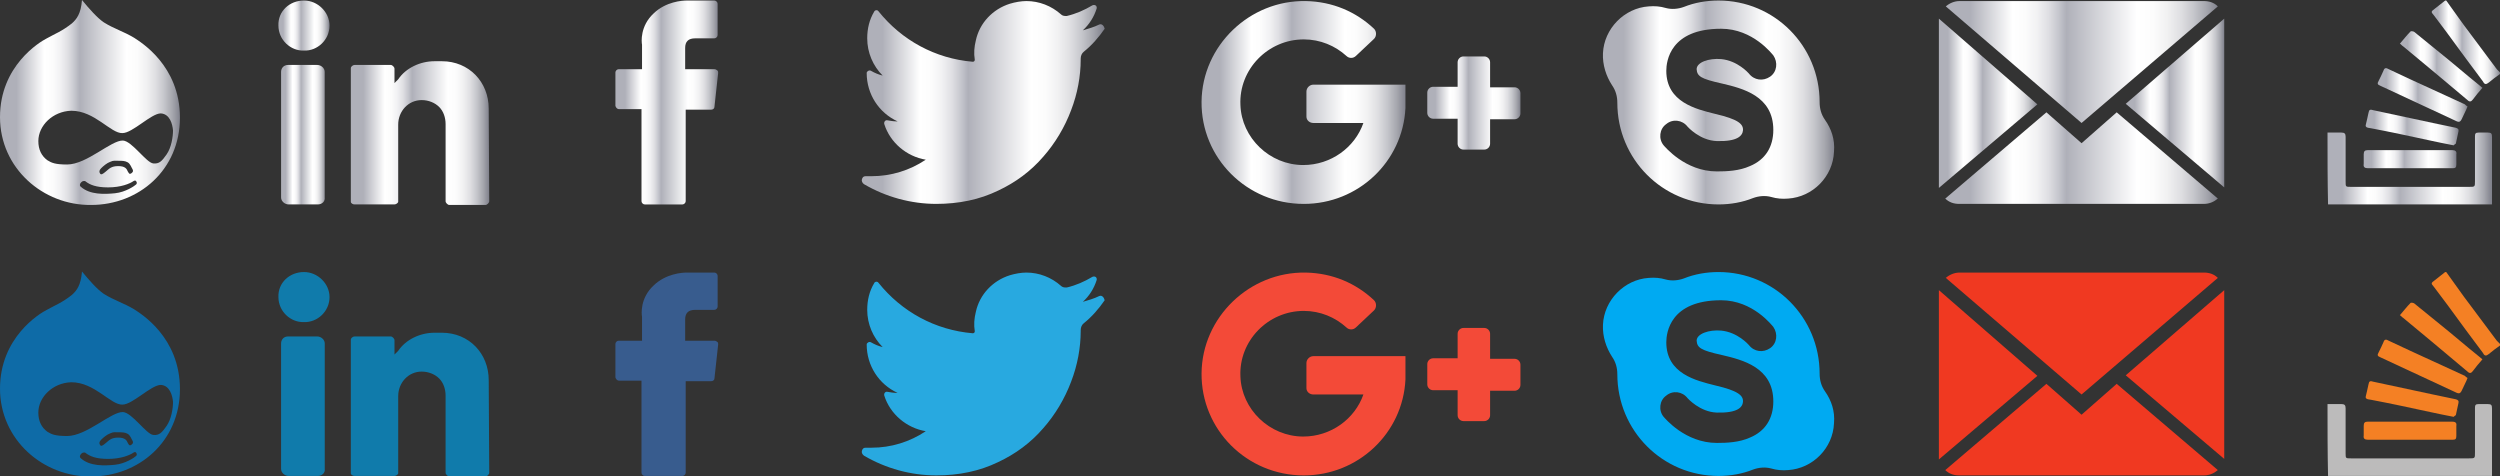 <?xml version="1.0" encoding="utf-8"?>
<!-- Generator: Adobe Illustrator 19.2.1, SVG Export Plug-In . SVG Version: 6.00 Build 0)  -->
<svg version="1.1" id="Layer_1" xmlns="http://www.w3.org/2000/svg" xmlns:xlink="http://www.w3.org/1999/xlink" x="0px" y="0px"
	 viewBox="0 0 469.6 89.5" style="enable-background:new 0 0 469.6 89.5;" xml:space="preserve">
<rect x="0" y="0" width="469.6" height="89.5" fill="#333333" stroke="none"/>
<style type="text/css">
	.st0{fill:#0E6BA7;}
	.st1{fill:url(#SVGID_1_);}
	.st2{fill:none;}
	.st3{fill:url(#SVGID_2_);}
	.st4{fill:url(#SVGID_3_);}
	.st5{fill:url(#SVGID_4_);}
	.st6{fill:url(#SVGID_5_);}
	.st7{fill:url(#SVGID_6_);}
	.st8{fill:url(#SVGID_7_);}
	.st9{fill:url(#SVGID_8_);}
	.st10{fill:url(#SVGID_9_);}
	.st11{fill:url(#SVGID_10_);}
	.st12{fill:url(#SVGID_11_);}
	.st13{fill:url(#SVGID_12_);}
	.st14{fill:url(#SVGID_13_);}
	.st15{fill:url(#SVGID_14_);}
	.st16{fill:url(#SVGID_15_);}
	.st17{fill:url(#SVGID_16_);}
	.st18{fill:url(#SVGID_17_);}
	.st19{fill:url(#SVGID_18_);}
	.st20{fill:url(#SVGID_19_);}
	.st21{fill:#28A9E0;}
	.st22{clip-path:url(#SVGID_21_);fill:#00AAF2;}
	.st23{fill:#F03921;}
	.st24{fill:#107BAB;}
	.st25{clip-path:url(#SVGID_23_);fill:#F34A38;}
	.st26{fill:#F34A38;}
	.st27{fill:#385C8E;}
	.st28{fill:#BCBBBB;}
	.st29{fill:#F48024;}
</style>
<g>
	<g>
		<g>
			<path class="st0" d="M25.2,58.1c-2-1.2-3.8-1.7-5.7-2.9c-1.2-0.8-2.8-2.6-4.1-4.2c-0.2,2.6-1,3.6-1.9,4.4
				c-1.9,1.5-3.1,1.9-4.7,2.8C7.4,58.9,0,63.4,0,73c0,9.6,8.1,16.6,17.1,16.5c9,0,16.7-6.6,16.7-16.4C33.8,63.3,26.4,58.9,25.2,58.1
				L25.2,58.1z M25.5,85.7c-0.2,0.2-1.9,1.4-3.9,1.6c-2,0.2-4.7,0.3-6.4-1.2c-0.3-0.2-0.2-0.6,0-0.8c0.2-0.2,0.3-0.3,0.6-0.3
				c0.2,0,0.2,0,0.3,0.1c0.8,0.6,1.9,1.1,4.2,1.1c2.4,0,4.1-0.7,4.8-1.2c0.3-0.2,0.5,0,0.5,0.1C25.7,85.2,25.8,85.5,25.5,85.7
				L25.5,85.7z M19,82.6c0.4-0.4,1.1-1,1.7-1.2c0.6-0.3,1-0.2,1.6-0.2c0.6,0,1.2,0,1.7,0.3c0.5,0.3,0.7,1,0.9,1.3
				c0.2,0.4,0,0.6-0.3,0.8c-0.3,0.1-0.3,0.1-0.6-0.4c-0.2-0.5-0.5-1-1.8-1c-1.3,0-1.7,0.5-2.3,1c-0.6,0.5-0.9,0.7-1.1,0.4
				C18.6,83.3,18.6,83,19,82.6L19,82.6z M32.5,75.5c0,1.2-0.3,3.2-1.2,4.5c-0.9,1.3-1.4,1.8-2.5,1.7c-1.3-0.1-4-4.2-5.7-4.3
				c-2.2-0.1-6.8,4.5-10.5,4.5c-2.2,0-2.9-0.3-3.7-0.8c-1.1-0.8-1.7-2-1.7-3.6c0-2.9,2.7-5.6,6.2-5.7c4.4,0,7.4,4.3,9.6,4.2
				c1.9,0,5.4-3.7,7.2-3.7C31.9,72.4,32.4,74.3,32.5,75.5L32.5,75.5z M32.5,75.5"/>
		</g>
	</g>
</g>
<linearGradient id="SVGID_1_" gradientUnits="userSpaceOnUse" x1="161.571" y1="19.18" x2="207.246" y2="19.18">
	<stop  offset="9.128630e-002" style="stop-color:#AFB0B9"/>
	<stop  offset="0.246" style="stop-color:#FFFFFF"/>
	<stop  offset="0.294" style="stop-color:#FCFCFC"/>
	<stop  offset="0.337" style="stop-color:#F1F1F3"/>
	<stop  offset="0.378" style="stop-color:#DFDFE3"/>
	<stop  offset="0.416" style="stop-color:#C5C6CD"/>
	<stop  offset="0.444" style="stop-color:#AFB0B9"/>
	<stop  offset="0.703" style="stop-color:#FFFFFF"/>
	<stop  offset="0.762" style="stop-color:#FCFCFC"/>
	<stop  offset="0.814" style="stop-color:#F1F1F2"/>
	<stop  offset="0.864" style="stop-color:#DFDFE2"/>
	<stop  offset="0.912" style="stop-color:#C5C6CB"/>
	<stop  offset="0.959" style="stop-color:#A5A6AD"/>
	<stop  offset="1" style="stop-color:#81828D"/>
</linearGradient>
<path class="st1" d="M206.5,4.6c-1,0.5-2.1,0.8-3.1,1.1c1.2-1.1,2.1-2.5,2.6-4.1c0.1-0.5-0.3-0.8-0.8-0.6c-1.5,0.9-3.1,1.6-4.8,2
	c-0.1,0-0.2,0-0.3,0c-0.3,0-0.6-0.1-0.8-0.3c-1.8-1.6-4.1-2.5-6.5-2.5c-1,0-2.1,0.2-3.1,0.5c-3.2,1-5.7,3.6-6.4,6.9
	c-0.3,1.2-0.4,2.4-0.2,3.6c0,0.1,0,0.2-0.1,0.3c-0.1,0.1-0.2,0.1-0.3,0.1c0,0,0,0,0,0c-7-0.6-13.3-4-17.7-9.5
	c-0.2-0.3-0.7-0.2-0.8,0.1c-0.9,1.5-1.3,3.2-1.3,5c0,2.7,1.1,5.2,2.9,7c-0.8-0.2-1.5-0.5-2.2-0.9c-0.3-0.2-0.8,0.1-0.8,0.4
	c0,4,2.3,7.5,5.8,9.1c-0.1,0-0.1,0-0.2,0c-0.6,0-1.1-0.1-1.7-0.2c-0.4-0.1-0.7,0.3-0.6,0.7c1.1,3.5,4.2,6.1,7.8,6.7
	c-3,2-6.5,3.1-10.2,3.1l-1.1,0c-0.4,0-0.6,0.2-0.7,0.6c-0.1,0.3,0.1,0.7,0.4,0.9c4.1,2.4,8.8,3.7,13.6,3.7c4.2,0,8.1-0.8,11.6-2.5
	c3.2-1.5,6.1-3.6,8.5-6.4c2.2-2.5,4-5.5,5.2-8.7c1.2-3.1,1.8-6.4,1.8-9.5V11c0-0.5,0.2-1,0.6-1.3c1.5-1.2,2.8-2.7,3.9-4.3
	C207.4,4.9,207,4.4,206.5,4.6L206.5,4.6z M206.5,4.6"/>
<rect x="161.6" y="0.2" class="st2" width="45.8" height="38.1"/>
<linearGradient id="SVGID_2_" gradientUnits="userSpaceOnUse" x1="301.033" y1="19.174" x2="344.602" y2="19.174">
	<stop  offset="9.128630e-002" style="stop-color:#AFB0B9"/>
	<stop  offset="0.246" style="stop-color:#FFFFFF"/>
	<stop  offset="0.294" style="stop-color:#FCFCFC"/>
	<stop  offset="0.337" style="stop-color:#F1F1F3"/>
	<stop  offset="0.378" style="stop-color:#DFDFE3"/>
	<stop  offset="0.416" style="stop-color:#C5C6CD"/>
	<stop  offset="0.444" style="stop-color:#AFB0B9"/>
	<stop  offset="0.703" style="stop-color:#FFFFFF"/>
	<stop  offset="0.762" style="stop-color:#FCFCFC"/>
	<stop  offset="0.814" style="stop-color:#F1F1F2"/>
	<stop  offset="0.864" style="stop-color:#DFDFE2"/>
	<stop  offset="0.912" style="stop-color:#C5C6CB"/>
	<stop  offset="0.959" style="stop-color:#A5A6AD"/>
	<stop  offset="1" style="stop-color:#81828D"/>
</linearGradient>
<path class="st3" d="M342.8,22.5c-0.7-1-1-2.1-1-3.3c0,0,0,0,0,0c0-10.6-8.5-19.1-19-19.1c-2.3,0-4.5,0.4-6.5,1.2
	c-1.1,0.4-2.3,0.5-3.4,0.2c-1-0.3-2.1-0.4-3.2-0.3c-4.6,0.3-8.4,4.2-8.6,8.8c-0.1,2.2,0.6,4.3,1.7,6c0.7,1,1,2.1,1,3.3v0
	c0,10.6,8.5,19.1,19,19.1c2.3,0,4.5-0.4,6.5-1.2c1.1-0.4,2.3-0.5,3.4-0.2c1,0.3,2.1,0.4,3.2,0.3c4.6-0.3,8.4-4.1,8.6-8.8
	C344.7,26.2,344,24.2,342.8,22.5L342.8,22.5z M323.5,15.7c3.8,0.9,9.6,2.3,9.6,8.7c0,3.2-1.5,5.6-4.4,6.8c-2,0.9-4.3,1-6.2,1
	c-6,0-9.8-4.7-10-4.9c-1-1.2-0.8-3.1,0.5-4c1.2-1,3-0.8,4,0.5c0,0,2.3,2.6,5.5,2.7c3.9,0.1,4.8-1,4.9-2c0.1-1.2-0.9-2.1-5.2-3.1
	c-3.6-0.9-9.2-2.2-9.2-8.1c0-1.8,0.7-7.9,10.3-7.9c6,0,9.6,4.8,9.8,5c0.9,1.3,0.7,3.1-0.6,4c-1.3,0.9-3,0.7-4-0.6
	c-0.1-0.1-2.1-2.4-5.2-2.7c-2.3-0.2-4.6,0.6-4.6,1.9C318.8,14.3,319.4,14.8,323.5,15.7L323.5,15.7z M323.5,15.7"/>
<g>
	<linearGradient id="SVGID_3_" gradientUnits="userSpaceOnUse" x1="365.425" y1="29.751" x2="416.599" y2="29.751">
		<stop  offset="9.128630e-002" style="stop-color:#AFB0B9"/>
		<stop  offset="0.246" style="stop-color:#FFFFFF"/>
		<stop  offset="0.294" style="stop-color:#FCFCFC"/>
		<stop  offset="0.337" style="stop-color:#F1F1F3"/>
		<stop  offset="0.378" style="stop-color:#DFDFE3"/>
		<stop  offset="0.416" style="stop-color:#C5C6CD"/>
		<stop  offset="0.444" style="stop-color:#AFB0B9"/>
		<stop  offset="0.703" style="stop-color:#FFFFFF"/>
		<stop  offset="0.762" style="stop-color:#FCFCFC"/>
		<stop  offset="0.814" style="stop-color:#F1F1F2"/>
		<stop  offset="0.864" style="stop-color:#DFDFE2"/>
		<stop  offset="0.912" style="stop-color:#C5C6CB"/>
		<stop  offset="0.959" style="stop-color:#A5A6AD"/>
		<stop  offset="1" style="stop-color:#81828D"/>
	</linearGradient>
	<path class="st4" d="M391,26.9l-6.6-5.8l-19,16.2c0.7,0.7,1.6,1,2.6,1H414c1,0,1.9-0.4,2.6-1l-19-16.2L391,26.9z M391,26.9"/>
	<linearGradient id="SVGID_4_" gradientUnits="userSpaceOnUse" x1="365.425" y1="11.595" x2="416.599" y2="11.595">
		<stop  offset="9.128630e-002" style="stop-color:#AFB0B9"/>
		<stop  offset="0.246" style="stop-color:#FFFFFF"/>
		<stop  offset="0.294" style="stop-color:#FCFCFC"/>
		<stop  offset="0.337" style="stop-color:#F1F1F3"/>
		<stop  offset="0.378" style="stop-color:#DFDFE3"/>
		<stop  offset="0.416" style="stop-color:#C5C6CD"/>
		<stop  offset="0.444" style="stop-color:#AFB0B9"/>
		<stop  offset="0.703" style="stop-color:#FFFFFF"/>
		<stop  offset="0.762" style="stop-color:#FCFCFC"/>
		<stop  offset="0.814" style="stop-color:#F1F1F2"/>
		<stop  offset="0.864" style="stop-color:#DFDFE2"/>
		<stop  offset="0.912" style="stop-color:#C5C6CB"/>
		<stop  offset="0.959" style="stop-color:#A5A6AD"/>
		<stop  offset="1" style="stop-color:#81828D"/>
	</linearGradient>
	<path class="st5" d="M416.6,1.2c-0.7-0.7-1.6-1-2.6-1h-45.9c-1,0-1.9,0.4-2.6,1L391,23.1L416.6,1.2z M416.6,1.2"/>
	<linearGradient id="SVGID_5_" gradientUnits="userSpaceOnUse" x1="364.209" y1="19.373" x2="382.719" y2="19.373">
		<stop  offset="9.128630e-002" style="stop-color:#AFB0B9"/>
		<stop  offset="0.246" style="stop-color:#FFFFFF"/>
		<stop  offset="0.294" style="stop-color:#FCFCFC"/>
		<stop  offset="0.337" style="stop-color:#F1F1F3"/>
		<stop  offset="0.378" style="stop-color:#DFDFE3"/>
		<stop  offset="0.416" style="stop-color:#C5C6CD"/>
		<stop  offset="0.444" style="stop-color:#AFB0B9"/>
		<stop  offset="0.703" style="stop-color:#FFFFFF"/>
		<stop  offset="0.762" style="stop-color:#FCFCFC"/>
		<stop  offset="0.814" style="stop-color:#F1F1F2"/>
		<stop  offset="0.864" style="stop-color:#DFDFE2"/>
		<stop  offset="0.912" style="stop-color:#C5C6CB"/>
		<stop  offset="0.959" style="stop-color:#A5A6AD"/>
		<stop  offset="1" style="stop-color:#81828D"/>
	</linearGradient>
	<path class="st6" d="M364.2,3.5v31.8l18.5-15.7L364.2,3.5z M364.2,3.5"/>
	<linearGradient id="SVGID_6_" gradientUnits="userSpaceOnUse" x1="399.305" y1="19.364" x2="417.815" y2="19.364">
		<stop  offset="9.128630e-002" style="stop-color:#AFB0B9"/>
		<stop  offset="0.246" style="stop-color:#FFFFFF"/>
		<stop  offset="0.294" style="stop-color:#FCFCFC"/>
		<stop  offset="0.337" style="stop-color:#F1F1F3"/>
		<stop  offset="0.378" style="stop-color:#DFDFE3"/>
		<stop  offset="0.416" style="stop-color:#C5C6CD"/>
		<stop  offset="0.444" style="stop-color:#AFB0B9"/>
		<stop  offset="0.703" style="stop-color:#FFFFFF"/>
		<stop  offset="0.762" style="stop-color:#FCFCFC"/>
		<stop  offset="0.814" style="stop-color:#F1F1F2"/>
		<stop  offset="0.864" style="stop-color:#DFDFE2"/>
		<stop  offset="0.912" style="stop-color:#C5C6CB"/>
		<stop  offset="0.959" style="stop-color:#A5A6AD"/>
		<stop  offset="1" style="stop-color:#81828D"/>
	</linearGradient>
	<path class="st7" d="M399.3,19.5l18.5,15.7V3.5L399.3,19.5z M399.3,19.5"/>
</g>
<g>
	<g>
		<linearGradient id="SVGID_7_" gradientUnits="userSpaceOnUse" x1="0" y1="19.251" x2="33.798" y2="19.251">
			<stop  offset="9.128630e-002" style="stop-color:#AFB0B9"/>
			<stop  offset="0.246" style="stop-color:#FFFFFF"/>
			<stop  offset="0.294" style="stop-color:#FCFCFC"/>
			<stop  offset="0.337" style="stop-color:#F1F1F3"/>
			<stop  offset="0.378" style="stop-color:#DFDFE3"/>
			<stop  offset="0.416" style="stop-color:#C5C6CD"/>
			<stop  offset="0.444" style="stop-color:#AFB0B9"/>
			<stop  offset="0.703" style="stop-color:#FFFFFF"/>
			<stop  offset="0.762" style="stop-color:#FCFCFC"/>
			<stop  offset="0.814" style="stop-color:#F1F1F2"/>
			<stop  offset="0.864" style="stop-color:#DFDFE2"/>
			<stop  offset="0.912" style="stop-color:#C5C6CB"/>
			<stop  offset="0.959" style="stop-color:#A5A6AD"/>
			<stop  offset="1" style="stop-color:#81828D"/>
		</linearGradient>
		<path class="st8" d="M25.2,7.1c-2-1.2-3.8-1.7-5.7-2.9c-1.2-0.8-2.8-2.6-4.1-4.2c-0.2,2.6-1,3.6-1.9,4.4c-1.9,1.5-3.1,1.9-4.7,2.8
			C7.4,7.9,0,12.4,0,22c0,9.6,8.1,16.6,17.1,16.5c9,0,16.7-6.6,16.7-16.4C33.8,12.3,26.4,7.9,25.2,7.1L25.2,7.1z M25.5,34.7
			c-0.2,0.2-1.9,1.4-3.9,1.6c-2,0.2-4.7,0.3-6.4-1.2c-0.3-0.2-0.2-0.6,0-0.8c0.2-0.2,0.3-0.3,0.6-0.3c0.2,0,0.2,0,0.3,0.1
			c0.8,0.6,1.9,1.1,4.2,1.1c2.4,0,4.1-0.7,4.8-1.2c0.3-0.2,0.5,0,0.5,0.1C25.7,34.2,25.8,34.5,25.5,34.7L25.5,34.7z M19,31.6
			c0.4-0.4,1.1-1,1.7-1.2c0.6-0.3,1-0.2,1.6-0.2c0.6,0,1.2,0,1.7,0.3c0.5,0.3,0.7,1,0.9,1.3c0.2,0.4,0,0.6-0.3,0.8
			c-0.3,0.1-0.3,0.1-0.6-0.4c-0.2-0.5-0.5-1-1.8-1c-1.3,0-1.7,0.5-2.3,1c-0.6,0.5-0.9,0.7-1.1,0.4C18.6,32.3,18.6,32,19,31.6
			L19,31.6z M32.5,24.5c0,1.2-0.3,3.2-1.2,4.5c-0.9,1.3-1.4,1.8-2.5,1.7c-1.3-0.1-4-4.2-5.7-4.3c-2.2-0.1-6.8,4.5-10.5,4.5
			c-2.2,0-2.9-0.3-3.7-0.8c-1.1-0.8-1.7-2-1.7-3.6c0-2.9,2.7-5.6,6.2-5.7c4.4,0,7.4,4.3,9.6,4.2c1.9,0,5.4-3.7,7.2-3.7
			C31.9,21.4,32.4,23.3,32.5,24.5L32.5,24.5z M32.5,24.5"/>
	</g>
</g>
<g transform="translate(0 -1)">
	<linearGradient id="SVGID_8_" gradientUnits="userSpaceOnUse" x1="52.316" y1="5.773" x2="61.861" y2="5.773">
		<stop  offset="9.128630e-002" style="stop-color:#AFB0B9"/>
		<stop  offset="0.246" style="stop-color:#FFFFFF"/>
		<stop  offset="0.294" style="stop-color:#FCFCFC"/>
		<stop  offset="0.337" style="stop-color:#F1F1F3"/>
		<stop  offset="0.378" style="stop-color:#DFDFE3"/>
		<stop  offset="0.416" style="stop-color:#C5C6CD"/>
		<stop  offset="0.444" style="stop-color:#AFB0B9"/>
		<stop  offset="0.703" style="stop-color:#FFFFFF"/>
		<stop  offset="0.762" style="stop-color:#FCFCFC"/>
		<stop  offset="0.814" style="stop-color:#F1F1F2"/>
		<stop  offset="0.864" style="stop-color:#DFDFE2"/>
		<stop  offset="0.912" style="stop-color:#C5C6CB"/>
		<stop  offset="0.959" style="stop-color:#A5A6AD"/>
		<stop  offset="1" style="stop-color:#81828D"/>
	</linearGradient>
	<path class="st9" d="M57.1,1.1c2.6,0,4.8,2.2,4.8,4.7c0,2.7-2.3,4.8-4.8,4.7c-2.5,0.1-4.8-2-4.8-4.7C52.2,3.1,54.4,1.1,57.1,1.1"/>
	<linearGradient id="SVGID_9_" gradientUnits="userSpaceOnUse" x1="52.931" y1="26.312" x2="61.111" y2="26.312">
		<stop  offset="9.128630e-002" style="stop-color:#AFB0B9"/>
		<stop  offset="0.246" style="stop-color:#FFFFFF"/>
		<stop  offset="0.294" style="stop-color:#FCFCFC"/>
		<stop  offset="0.337" style="stop-color:#F1F1F3"/>
		<stop  offset="0.378" style="stop-color:#DFDFE3"/>
		<stop  offset="0.416" style="stop-color:#C5C6CD"/>
		<stop  offset="0.444" style="stop-color:#AFB0B9"/>
		<stop  offset="0.703" style="stop-color:#FFFFFF"/>
		<stop  offset="0.762" style="stop-color:#FCFCFC"/>
		<stop  offset="0.814" style="stop-color:#F1F1F2"/>
		<stop  offset="0.864" style="stop-color:#DFDFE2"/>
		<stop  offset="0.912" style="stop-color:#C5C6CB"/>
		<stop  offset="0.959" style="stop-color:#A5A6AD"/>
		<stop  offset="1" style="stop-color:#81828D"/>
	</linearGradient>
	<path class="st10" d="M59.7,39.4h-5.5c-0.7,0-1.4-0.6-1.4-1.3V14.5c0-0.7,0.5-1.3,1.3-1.3h5.5c0.7,0,1.4,0.6,1.4,1.3v23.6
		C61.1,38.8,60.5,39.4,59.7,39.4"/>
	<linearGradient id="SVGID_10_" gradientUnits="userSpaceOnUse" x1="65.882" y1="25.975" x2="91.853" y2="25.975">
		<stop  offset="9.128630e-002" style="stop-color:#AFB0B9"/>
		<stop  offset="0.246" style="stop-color:#FFFFFF"/>
		<stop  offset="0.294" style="stop-color:#FCFCFC"/>
		<stop  offset="0.337" style="stop-color:#F1F1F3"/>
		<stop  offset="0.378" style="stop-color:#DFDFE3"/>
		<stop  offset="0.416" style="stop-color:#C5C6CD"/>
		<stop  offset="0.444" style="stop-color:#AFB0B9"/>
		<stop  offset="0.703" style="stop-color:#FFFFFF"/>
		<stop  offset="0.762" style="stop-color:#FCFCFC"/>
		<stop  offset="0.814" style="stop-color:#F1F1F2"/>
		<stop  offset="0.864" style="stop-color:#DFDFE2"/>
		<stop  offset="0.912" style="stop-color:#C5C6CB"/>
		<stop  offset="0.959" style="stop-color:#A5A6AD"/>
		<stop  offset="1" style="stop-color:#81828D"/>
	</linearGradient>
	<path class="st11" d="M91.8,21.4c0-5-3.7-8.9-8.8-8.9h-1.4c-2.7,0-5.4,1.3-6.8,3.4c-0.5,0.5-0.7,0.7-0.7,0.7v-2.7
		c0-0.3-0.4-0.7-0.7-0.7h-6.8c-0.3,0-0.7,0.3-0.7,0.6v25.1c0,0.3,0.4,0.5,0.7,0.5h7.5c0.3,0,0.7-0.3,0.7-0.5V24.4
		c0-2.5,1.9-4.6,4.4-4.6c1.3,0,2.5,0.5,3.3,1.3c0.8,0.8,1.2,2,1.2,3.2v14.5c0,0.3,0.4,0.7,0.7,0.7h6.8c0.3,0,0.7-0.4,0.7-0.7
		L91.8,21.4L91.8,21.4z"/>
</g>
<linearGradient id="SVGID_11_" gradientUnits="userSpaceOnUse" x1="225.636" y1="19.205" x2="263.988" y2="19.205">
	<stop  offset="9.128630e-002" style="stop-color:#AFB0B9"/>
	<stop  offset="0.246" style="stop-color:#FFFFFF"/>
	<stop  offset="0.294" style="stop-color:#FCFCFC"/>
	<stop  offset="0.337" style="stop-color:#F1F1F3"/>
	<stop  offset="0.378" style="stop-color:#DFDFE3"/>
	<stop  offset="0.416" style="stop-color:#C5C6CD"/>
	<stop  offset="0.444" style="stop-color:#AFB0B9"/>
	<stop  offset="0.703" style="stop-color:#FFFFFF"/>
	<stop  offset="0.762" style="stop-color:#FCFCFC"/>
	<stop  offset="0.814" style="stop-color:#F1F1F2"/>
	<stop  offset="0.864" style="stop-color:#DFDFE2"/>
	<stop  offset="0.912" style="stop-color:#C5C6CB"/>
	<stop  offset="0.959" style="stop-color:#A5A6AD"/>
	<stop  offset="1" style="stop-color:#81828D"/>
</linearGradient>
<path class="st12" d="M246.7,23.1h9.4c-1.6,4.6-6.1,7.9-11.3,7.9c-6.3,0-11.6-5.1-11.8-11.3c-0.3-6.7,5.2-12.3,11.9-12.3
	c3.1,0,5.9,1.2,8,3.1c0.5,0.5,1.3,0.5,1.8,0l3.4-3.2c0.5-0.5,0.5-1.4,0-1.9c-3.4-3.2-7.8-5.1-12.8-5.2c-10.6-0.2-19.5,8.4-19.6,18.9
	c-0.1,10.6,8.5,19.2,19.2,19.2c10.2,0,18.6-7.9,19.1-18c0-0.1,0-4.4,0-4.4h-17.3c-0.7,0-1.3,0.6-1.3,1.3v4.7
	C245.4,22.6,246,23.1,246.7,23.1L246.7,23.1z M246.7,23.1"/>
<linearGradient id="SVGID_12_" gradientUnits="userSpaceOnUse" x1="268.005" y1="19.371" x2="285.587" y2="19.371">
	<stop  offset="9.128630e-002" style="stop-color:#AFB0B9"/>
	<stop  offset="0.246" style="stop-color:#FFFFFF"/>
	<stop  offset="0.294" style="stop-color:#FCFCFC"/>
	<stop  offset="0.337" style="stop-color:#F1F1F3"/>
	<stop  offset="0.378" style="stop-color:#DFDFE3"/>
	<stop  offset="0.416" style="stop-color:#C5C6CD"/>
	<stop  offset="0.444" style="stop-color:#AFB0B9"/>
	<stop  offset="0.703" style="stop-color:#FFFFFF"/>
	<stop  offset="0.762" style="stop-color:#FCFCFC"/>
	<stop  offset="0.814" style="stop-color:#F1F1F2"/>
	<stop  offset="0.864" style="stop-color:#DFDFE2"/>
	<stop  offset="0.912" style="stop-color:#C5C6CB"/>
	<stop  offset="0.959" style="stop-color:#A5A6AD"/>
	<stop  offset="1" style="stop-color:#81828D"/>
</linearGradient>
<path class="st13" d="M279.9,16.3v-4.6c0-0.6-0.5-1.1-1.1-1.1h-3.9c-0.6,0-1.1,0.5-1.1,1.1v4.6h-4.6c-0.6,0-1.1,0.5-1.1,1.1v3.8
	c0,0.6,0.5,1.1,1.1,1.1h4.6V27c0,0.6,0.5,1.1,1.1,1.1h3.9c0.6,0,1.1-0.5,1.1-1.1v-4.6h4.6c0.6,0,1.1-0.5,1.1-1.1v-3.8
	c0-0.6-0.5-1.1-1.1-1.1H279.9z M279.9,16.3"/>
<linearGradient id="SVGID_13_" gradientUnits="userSpaceOnUse" x1="115.653" y1="19.251" x2="134.887" y2="19.251">
	<stop  offset="9.128630e-002" style="stop-color:#AFB0B9"/>
	<stop  offset="0.246" style="stop-color:#FFFFFF"/>
	<stop  offset="0.294" style="stop-color:#FCFCFC"/>
	<stop  offset="0.337" style="stop-color:#F1F1F3"/>
	<stop  offset="0.378" style="stop-color:#DFDFE3"/>
	<stop  offset="0.416" style="stop-color:#C5C6CD"/>
	<stop  offset="0.444" style="stop-color:#AFB0B9"/>
	<stop  offset="0.703" style="stop-color:#FFFFFF"/>
	<stop  offset="0.762" style="stop-color:#FCFCFC"/>
	<stop  offset="0.814" style="stop-color:#F1F1F2"/>
	<stop  offset="0.864" style="stop-color:#DFDFE2"/>
	<stop  offset="0.912" style="stop-color:#C5C6CB"/>
	<stop  offset="0.959" style="stop-color:#A5A6AD"/>
	<stop  offset="1" style="stop-color:#81828D"/>
</linearGradient>
<path class="st14" d="M116.3,20.5h4.2v17.3c0,0.3,0.3,0.6,0.6,0.6h7.1c0.3,0,0.6-0.3,0.6-0.6V20.6h4.8c0.3,0,0.6-0.2,0.6-0.5
	l0.7-6.4c0-0.2,0-0.4-0.2-0.5c-0.1-0.1-0.3-0.2-0.5-0.2h-5.5V9c0-1.2,0.6-1.8,1.9-1.8c0.2,0,3.6,0,3.6,0c0.3,0,0.6-0.3,0.6-0.6V0.7
	c0-0.3-0.3-0.6-0.6-0.6h-5c0,0-0.1,0-0.2,0c-0.9,0-3.9,0.2-6.2,2.4c-2.6,2.4-2.3,5.4-2.2,5.9V13h-4.4c-0.3,0-0.6,0.3-0.6,0.6v6.3
	C115.7,20.2,115.9,20.5,116.3,20.5z"/>
<g>
	<linearGradient id="SVGID_14_" gradientUnits="userSpaceOnUse" x1="437.161" y1="31.652" x2="467.941" y2="31.652">
		<stop  offset="9.128630e-002" style="stop-color:#AFB0B9"/>
		<stop  offset="0.246" style="stop-color:#FFFFFF"/>
		<stop  offset="0.294" style="stop-color:#FCFCFC"/>
		<stop  offset="0.337" style="stop-color:#F1F1F3"/>
		<stop  offset="0.378" style="stop-color:#DFDFE3"/>
		<stop  offset="0.416" style="stop-color:#C5C6CD"/>
		<stop  offset="0.444" style="stop-color:#AFB0B9"/>
		<stop  offset="0.703" style="stop-color:#FFFFFF"/>
		<stop  offset="0.762" style="stop-color:#FCFCFC"/>
		<stop  offset="0.814" style="stop-color:#F1F1F2"/>
		<stop  offset="0.864" style="stop-color:#DFDFE2"/>
		<stop  offset="0.912" style="stop-color:#C5C6CB"/>
		<stop  offset="0.959" style="stop-color:#A5A6AD"/>
		<stop  offset="1" style="stop-color:#81828D"/>
	</linearGradient>
	<path class="st15" d="M437.2,24.9c0.9,0,1.7,0,2.6,0c0.6,0,0.8,0.2,0.8,0.8c0,2.8,0,5.6,0,8.4c0,1,0,1,1,1c7.4,0,14.8,0,22.2,0
		c1.1,0,1.1,0,1.1-1.1c0-2.8,0-5.6,0-8.4c0-0.5,0.1-0.7,0.7-0.7c0.6,0,1.2,0,1.7,0c0.7,0,0.8,0.2,0.8,0.9c0,3.9,0,7.9,0,11.8
		c0,0.3,0,0.6,0,0.8c-10.2,0-20.5,0-30.8,0C437.2,33.9,437.2,29.4,437.2,24.9z"/>
	<linearGradient id="SVGID_15_" gradientUnits="userSpaceOnUse" x1="456.751" y1="7.905" x2="469.604" y2="7.905">
		<stop  offset="9.128630e-002" style="stop-color:#AFB0B9"/>
		<stop  offset="0.246" style="stop-color:#FFFFFF"/>
		<stop  offset="0.294" style="stop-color:#FCFCFC"/>
		<stop  offset="0.337" style="stop-color:#F1F1F3"/>
		<stop  offset="0.378" style="stop-color:#DFDFE3"/>
		<stop  offset="0.416" style="stop-color:#C5C6CD"/>
		<stop  offset="0.444" style="stop-color:#AFB0B9"/>
		<stop  offset="0.703" style="stop-color:#FFFFFF"/>
		<stop  offset="0.762" style="stop-color:#FCFCFC"/>
		<stop  offset="0.814" style="stop-color:#F1F1F2"/>
		<stop  offset="0.864" style="stop-color:#DFDFE2"/>
		<stop  offset="0.912" style="stop-color:#C5C6CB"/>
		<stop  offset="0.959" style="stop-color:#A5A6AD"/>
		<stop  offset="1" style="stop-color:#81828D"/>
	</linearGradient>
	<path class="st16" d="M459.5,0.1c1.1,1.5,2.2,3.1,3.3,4.6c2.1,2.8,4.1,5.5,6.2,8.3c0.2,0.2,0.4,0.4,0.6,0.6c0,0.1,0,0.2,0,0.3
		c-0.7,0.5-1.4,1-2.1,1.6c-0.5,0.4-0.8,0.4-1.1-0.2c-2.2-2.9-4.3-5.8-6.5-8.8c-0.9-1.2-1.8-2.4-2.7-3.6c-0.6-0.7-0.6-0.7,0.2-1.3
		c0.6-0.5,1.3-1,1.9-1.5C459.3,0.1,459.4,0.1,459.5,0.1z"/>
	<linearGradient id="SVGID_16_" gradientUnits="userSpaceOnUse" x1="444.41" y1="23.894" x2="461.783" y2="23.894">
		<stop  offset="9.128630e-002" style="stop-color:#AFB0B9"/>
		<stop  offset="0.246" style="stop-color:#FFFFFF"/>
		<stop  offset="0.294" style="stop-color:#FCFCFC"/>
		<stop  offset="0.337" style="stop-color:#F1F1F3"/>
		<stop  offset="0.378" style="stop-color:#DFDFE3"/>
		<stop  offset="0.416" style="stop-color:#C5C6CD"/>
		<stop  offset="0.444" style="stop-color:#AFB0B9"/>
		<stop  offset="0.703" style="stop-color:#FFFFFF"/>
		<stop  offset="0.762" style="stop-color:#FCFCFC"/>
		<stop  offset="0.814" style="stop-color:#F1F1F2"/>
		<stop  offset="0.864" style="stop-color:#DFDFE2"/>
		<stop  offset="0.912" style="stop-color:#C5C6CB"/>
		<stop  offset="0.959" style="stop-color:#A5A6AD"/>
		<stop  offset="1" style="stop-color:#81828D"/>
	</linearGradient>
	<path class="st17" d="M460.9,27.3c-1.6-0.3-3-0.6-4.4-0.9c-3.7-0.8-7.4-1.6-11.1-2.3c-0.2,0-0.4-0.1-0.6-0.1
		c-0.4-0.1-0.5-0.3-0.4-0.6c0.2-0.7,0.3-1.4,0.5-2.2c0.1-0.6,0.3-0.7,0.9-0.5c3.7,0.8,7.5,1.6,11.2,2.4c1.4,0.3,2.8,0.6,4.3,0.9
		c0.4,0.1,0.6,0.3,0.5,0.7c-0.2,0.8-0.3,1.5-0.5,2.3C461.2,27,461,27.2,460.9,27.3z"/>
	<linearGradient id="SVGID_17_" gradientUnits="userSpaceOnUse" x1="450.864" y1="12.386" x2="466.296" y2="12.386">
		<stop  offset="9.128630e-002" style="stop-color:#AFB0B9"/>
		<stop  offset="0.246" style="stop-color:#FFFFFF"/>
		<stop  offset="0.294" style="stop-color:#FCFCFC"/>
		<stop  offset="0.337" style="stop-color:#F1F1F3"/>
		<stop  offset="0.378" style="stop-color:#DFDFE3"/>
		<stop  offset="0.416" style="stop-color:#C5C6CD"/>
		<stop  offset="0.444" style="stop-color:#AFB0B9"/>
		<stop  offset="0.703" style="stop-color:#FFFFFF"/>
		<stop  offset="0.762" style="stop-color:#FCFCFC"/>
		<stop  offset="0.814" style="stop-color:#F1F1F2"/>
		<stop  offset="0.864" style="stop-color:#DFDFE2"/>
		<stop  offset="0.912" style="stop-color:#C5C6CB"/>
		<stop  offset="0.959" style="stop-color:#A5A6AD"/>
		<stop  offset="1" style="stop-color:#81828D"/>
	</linearGradient>
	<path class="st18" d="M466.3,16.5c-0.7,0.8-1.3,1.5-1.8,2.2c-0.3,0.4-0.6,0.5-1,0.1c-2.3-1.9-4.5-3.8-6.8-5.7
		c-1.8-1.5-3.5-2.9-5.3-4.4c-0.2-0.1-0.3-0.3-0.6-0.5c0.7-0.8,1.3-1.6,2-2.3c0.1-0.1,0.6,0,0.7,0.1c1.6,1.3,3.2,2.6,4.8,3.9
		c2.5,2,4.9,4.1,7.4,6.1C465.9,16.2,466.1,16.3,466.3,16.5z"/>
	<linearGradient id="SVGID_18_" gradientUnits="userSpaceOnUse" x1="446.698" y1="17.846" x2="463.517" y2="17.846">
		<stop  offset="9.128630e-002" style="stop-color:#AFB0B9"/>
		<stop  offset="0.246" style="stop-color:#FFFFFF"/>
		<stop  offset="0.294" style="stop-color:#FCFCFC"/>
		<stop  offset="0.337" style="stop-color:#F1F1F3"/>
		<stop  offset="0.378" style="stop-color:#DFDFE3"/>
		<stop  offset="0.416" style="stop-color:#C5C6CD"/>
		<stop  offset="0.444" style="stop-color:#AFB0B9"/>
		<stop  offset="0.703" style="stop-color:#FFFFFF"/>
		<stop  offset="0.762" style="stop-color:#FCFCFC"/>
		<stop  offset="0.814" style="stop-color:#F1F1F2"/>
		<stop  offset="0.864" style="stop-color:#DFDFE2"/>
		<stop  offset="0.912" style="stop-color:#C5C6CB"/>
		<stop  offset="0.959" style="stop-color:#A5A6AD"/>
		<stop  offset="1" style="stop-color:#81828D"/>
	</linearGradient>
	<path class="st19" d="M463.5,20c-0.1,0.2-0.1,0.3-0.2,0.5c-0.3,0.6-0.6,1.3-0.9,1.9c-0.2,0.4-0.4,0.6-0.9,0.4
		c-4.8-2.2-9.6-4.5-14.4-6.7c-0.5-0.2-0.6-0.4-0.3-0.9c0.3-0.6,0.6-1.2,0.9-1.9c0.2-0.6,0.5-0.6,1-0.3c2.7,1.3,5.4,2.5,8.2,3.8
		c2,0.9,4.1,1.9,6.1,2.8C463.1,19.7,463.3,19.9,463.5,20z"/>
	<linearGradient id="SVGID_19_" gradientUnits="userSpaceOnUse" x1="443.909" y1="29.918" x2="461.283" y2="29.918">
		<stop  offset="9.128630e-002" style="stop-color:#AFB0B9"/>
		<stop  offset="0.246" style="stop-color:#FFFFFF"/>
		<stop  offset="0.294" style="stop-color:#FCFCFC"/>
		<stop  offset="0.337" style="stop-color:#F1F1F3"/>
		<stop  offset="0.378" style="stop-color:#DFDFE3"/>
		<stop  offset="0.416" style="stop-color:#C5C6CD"/>
		<stop  offset="0.444" style="stop-color:#AFB0B9"/>
		<stop  offset="0.703" style="stop-color:#FFFFFF"/>
		<stop  offset="0.762" style="stop-color:#FCFCFC"/>
		<stop  offset="0.814" style="stop-color:#F1F1F2"/>
		<stop  offset="0.864" style="stop-color:#DFDFE2"/>
		<stop  offset="0.912" style="stop-color:#C5C6CB"/>
		<stop  offset="0.959" style="stop-color:#A5A6AD"/>
		<stop  offset="1" style="stop-color:#81828D"/>
	</linearGradient>
	<path class="st20" d="M452.6,31.6c-2.6,0-5.2,0-7.8,0c-0.6,0-0.9-0.2-0.8-0.8c0-0.6,0-1.2,0-1.8c0-0.6,0.2-0.8,0.8-0.8
		c2.8,0,5.6,0,8.5,0c2.4,0,4.9,0,7.3,0c0.6,0,0.9,0.2,0.8,0.8c0,0.6,0,1.2,0,1.9c0,0.6-0.2,0.7-0.7,0.7
		C457.9,31.6,455.2,31.6,452.6,31.6z"/>
</g>
<path class="st21" d="M206.5,55.6c-1,0.5-2.1,0.8-3.1,1.1c1.2-1.1,2.1-2.5,2.6-4.1c0.1-0.5-0.3-0.8-0.8-0.6c-1.5,0.9-3.1,1.6-4.8,2
	c-0.1,0-0.2,0-0.3,0c-0.3,0-0.6-0.1-0.8-0.3c-1.8-1.6-4.1-2.5-6.5-2.5c-1,0-2.1,0.2-3.1,0.5c-3.2,1-5.7,3.6-6.4,6.9
	c-0.3,1.2-0.4,2.4-0.2,3.6c0,0.1,0,0.2-0.1,0.3c-0.1,0.1-0.2,0.1-0.3,0.1c0,0,0,0,0,0c-7-0.6-13.3-4-17.7-9.5
	c-0.2-0.3-0.7-0.2-0.8,0.1c-0.9,1.5-1.3,3.2-1.3,5c0,2.7,1.1,5.2,2.9,7c-0.8-0.2-1.5-0.5-2.2-0.9c-0.3-0.2-0.8,0.1-0.8,0.4
	c0,4,2.3,7.5,5.8,9.1c-0.1,0-0.1,0-0.2,0c-0.6,0-1.1-0.1-1.7-0.2c-0.4-0.1-0.7,0.3-0.6,0.7c1.1,3.5,4.2,6.1,7.8,6.7
	c-3,2-6.5,3.1-10.2,3.1l-1.1,0c-0.4,0-0.6,0.2-0.7,0.6c-0.1,0.3,0.1,0.7,0.4,0.9c4.1,2.4,8.8,3.7,13.6,3.7c4.2,0,8.1-0.8,11.6-2.5
	c3.2-1.5,6.1-3.6,8.5-6.4c2.2-2.5,4-5.5,5.2-8.7c1.2-3.1,1.8-6.4,1.8-9.5V62c0-0.5,0.2-1,0.6-1.3c1.5-1.2,2.8-2.7,3.9-4.3
	C207.4,55.9,207,55.4,206.5,55.6L206.5,55.6z M206.5,55.6"/>
<rect x="161.6" y="51.2" class="st2" width="45.8" height="38.1"/>
<g>
	<g>
		<defs>
			<rect id="SVGID_20_" x="301" y="51.1" width="43.6" height="38.4"/>
		</defs>
		<clipPath id="SVGID_21_">
			<use xlink:href="#SVGID_20_"  style="overflow:visible;"/>
		</clipPath>
		<path class="st22" d="M342.8,73.5c-0.7-1-1-2.1-1-3.3c0,0,0,0,0,0c0-10.6-8.5-19.1-19-19.1c-2.3,0-4.5,0.4-6.5,1.2
			c-1.1,0.4-2.3,0.5-3.4,0.2c-1-0.3-2.1-0.4-3.2-0.3c-4.6,0.3-8.4,4.2-8.6,8.8c-0.1,2.2,0.6,4.3,1.7,6c0.7,1,1,2.1,1,3.3v0
			c0,10.6,8.5,19.1,19,19.1c2.3,0,4.5-0.4,6.5-1.2c1.1-0.4,2.3-0.5,3.4-0.2c1,0.3,2.1,0.4,3.2,0.3c4.6-0.3,8.4-4.1,8.6-8.8
			C344.7,77.2,344,75.2,342.8,73.5L342.8,73.5z M323.5,66.7c3.8,0.9,9.6,2.3,9.6,8.7c0,3.2-1.5,5.6-4.4,6.8c-2,0.9-4.3,1-6.2,1
			c-6,0-9.8-4.7-10-4.9c-1-1.2-0.8-3.1,0.5-4c1.2-1,3-0.8,4,0.5c0,0,2.3,2.6,5.5,2.7c3.9,0.1,4.8-1,4.9-2c0.1-1.2-0.9-2.1-5.2-3.1
			c-3.6-0.9-9.2-2.2-9.2-8.1c0-1.8,0.7-7.9,10.3-7.9c6,0,9.6,4.8,9.8,5c0.9,1.3,0.7,3.1-0.6,4c-1.3,0.9-3,0.7-4-0.6
			c-0.1-0.1-2.1-2.4-5.2-2.7c-2.3-0.2-4.6,0.6-4.6,1.9C318.8,65.3,319.4,65.8,323.5,66.7L323.5,66.7z M323.5,66.7"/>
	</g>
</g>
<g>
	<g>
		<path class="st23" d="M391,77.9l-6.6-5.8l-19,16.2c0.7,0.7,1.6,1,2.6,1H414c1,0,1.9-0.4,2.6-1l-19-16.2L391,77.9z M391,77.9"/>
		<path class="st23" d="M416.6,52.2c-0.7-0.7-1.6-1-2.6-1h-45.9c-1,0-1.9,0.4-2.6,1L391,74.1L416.6,52.2z M416.6,52.2"/>
		<path class="st23" d="M364.2,54.5v31.8l18.5-15.7L364.2,54.5z M364.2,54.5"/>
		<path class="st23" d="M399.3,70.5l18.5,15.7V54.5L399.3,70.5z M399.3,70.5"/>
	</g>
</g>
<g transform="translate(0 -1)">
	<g>
		<path class="st24" d="M57.1,52.1c2.6,0,4.8,2.2,4.8,4.7c0,2.7-2.3,4.8-4.8,4.7c-2.5,0.1-4.8-2-4.8-4.7
			C52.2,54.1,54.4,52.1,57.1,52.1"/>
		<path class="st24" d="M59.7,90.4h-5.5c-0.7,0-1.4-0.6-1.4-1.3V65.5c0-0.7,0.5-1.3,1.3-1.3h5.5c0.7,0,1.4,0.6,1.4,1.3v23.6
			C61.1,89.8,60.5,90.4,59.7,90.4"/>
		<path class="st24" d="M91.8,72.4c0-5-3.7-8.9-8.8-8.9h-1.4c-2.7,0-5.4,1.3-6.8,3.4c-0.5,0.5-0.7,0.7-0.7,0.7v-2.7
			c0-0.3-0.4-0.7-0.7-0.7h-6.8c-0.3,0-0.7,0.3-0.7,0.6v25.1c0,0.3,0.4,0.5,0.7,0.5h7.5c0.3,0,0.7-0.3,0.7-0.5V75.4
			c0-2.5,1.9-4.6,4.4-4.6c1.3,0,2.5,0.5,3.3,1.3c0.8,0.8,1.2,2,1.2,3.2v14.5c0,0.3,0.4,0.7,0.7,0.7h6.8c0.3,0,0.7-0.4,0.7-0.7
			L91.8,72.4L91.8,72.4z"/>
	</g>
</g>
<g>
	<g>
		<defs>
			<rect id="SVGID_22_" x="225.6" y="51.1" width="60" height="38.3"/>
		</defs>
		<clipPath id="SVGID_23_">
			<use xlink:href="#SVGID_22_"  style="overflow:visible;"/>
		</clipPath>
		<path class="st25" d="M246.7,74.1h9.4c-1.6,4.6-6.1,7.9-11.3,7.9c-6.3,0-11.6-5.1-11.8-11.3c-0.3-6.7,5.2-12.3,11.9-12.3
			c3.1,0,5.9,1.2,8,3.1c0.5,0.5,1.3,0.5,1.8,0l3.4-3.2c0.5-0.5,0.5-1.4,0-1.9c-3.4-3.2-7.8-5.1-12.8-5.2
			c-10.6-0.2-19.5,8.4-19.6,18.9c-0.1,10.6,8.5,19.2,19.2,19.2c10.2,0,18.6-7.9,19.1-18c0-0.1,0-4.4,0-4.4h-17.3
			c-0.7,0-1.3,0.6-1.3,1.3v4.7C245.4,73.6,246,74.1,246.7,74.1L246.7,74.1z M246.7,74.1"/>
	</g>
	<path class="st26" d="M279.9,67.3v-4.6c0-0.6-0.5-1.1-1.1-1.1h-3.9c-0.6,0-1.1,0.5-1.1,1.1v4.6h-4.6c-0.6,0-1.1,0.5-1.1,1.1v3.8
		c0,0.6,0.5,1.1,1.1,1.1h4.6V78c0,0.6,0.5,1.1,1.1,1.1h3.9c0.6,0,1.1-0.5,1.1-1.1v-4.6h4.6c0.6,0,1.1-0.5,1.1-1.1v-3.8
		c0-0.6-0.5-1.1-1.1-1.1H279.9z M279.9,67.3"/>
</g>
<path class="st27" d="M116.3,71.5h4.2v17.3c0,0.3,0.3,0.6,0.6,0.6h7.1c0.3,0,0.6-0.3,0.6-0.6V71.6h4.8c0.3,0,0.6-0.2,0.6-0.5
	l0.7-6.4c0-0.2,0-0.4-0.2-0.5c-0.1-0.1-0.3-0.2-0.5-0.2h-5.5v-4c0-1.2,0.6-1.8,1.9-1.8c0.2,0,3.6,0,3.6,0c0.3,0,0.6-0.3,0.6-0.6
	v-5.8c0-0.3-0.3-0.6-0.6-0.6h-5c0,0-0.1,0-0.2,0c-0.9,0-3.9,0.2-6.2,2.4c-2.6,2.4-2.3,5.4-2.2,5.9V64h-4.4c-0.3,0-0.6,0.3-0.6,0.6
	v6.3C115.7,71.2,115.9,71.5,116.3,71.5z"/>
<g>
	<path class="st28" d="M437.2,75.9c0.9,0,1.7,0,2.6,0c0.6,0,0.8,0.2,0.8,0.8c0,2.8,0,5.6,0,8.4c0,1,0,1,1,1c7.4,0,14.8,0,22.2,0
		c1.1,0,1.1,0,1.1-1.1c0-2.8,0-5.6,0-8.4c0-0.5,0.1-0.7,0.7-0.7c0.6,0,1.2,0,1.7,0c0.7,0,0.8,0.2,0.8,0.9c0,3.9,0,7.9,0,11.8
		c0,0.3,0,0.6,0,0.8c-10.2,0-20.5,0-30.8,0C437.2,84.9,437.2,80.4,437.2,75.9z"/>
	<path class="st29" d="M459.5,51.1c1.1,1.5,2.2,3.1,3.3,4.6c2.1,2.8,4.1,5.5,6.2,8.3c0.2,0.2,0.4,0.4,0.6,0.6c0,0.1,0,0.2,0,0.3
		c-0.7,0.5-1.4,1-2.1,1.6c-0.5,0.4-0.8,0.4-1.1-0.2c-2.2-2.9-4.3-5.8-6.5-8.8c-0.9-1.2-1.8-2.4-2.7-3.6c-0.6-0.7-0.6-0.7,0.2-1.3
		c0.6-0.5,1.3-1,1.9-1.5C459.3,51.1,459.4,51.1,459.5,51.1z"/>
	<path class="st29" d="M460.9,78.3c-1.6-0.3-3-0.6-4.4-0.9c-3.7-0.8-7.4-1.6-11.1-2.3c-0.2,0-0.4-0.1-0.6-0.1
		c-0.4-0.1-0.5-0.3-0.4-0.6c0.2-0.7,0.3-1.4,0.5-2.2c0.1-0.6,0.3-0.7,0.9-0.5c3.7,0.8,7.5,1.6,11.2,2.4c1.4,0.3,2.8,0.6,4.3,0.9
		c0.4,0.1,0.6,0.3,0.5,0.7c-0.2,0.8-0.3,1.5-0.5,2.3C461.2,78,461,78.2,460.9,78.3z"/>
	<path class="st29" d="M466.3,67.5c-0.7,0.8-1.3,1.5-1.8,2.2c-0.3,0.4-0.6,0.5-1,0.1c-2.3-1.9-4.5-3.8-6.8-5.7
		c-1.8-1.5-3.5-2.9-5.3-4.4c-0.2-0.1-0.3-0.3-0.6-0.5c0.7-0.8,1.3-1.6,2-2.3c0.1-0.1,0.6,0,0.7,0.1c1.6,1.3,3.2,2.6,4.8,3.9
		c2.5,2,4.9,4.1,7.4,6.1C465.9,67.2,466.1,67.3,466.3,67.5z"/>
	<path class="st29" d="M463.5,71c-0.1,0.2-0.1,0.3-0.2,0.5c-0.3,0.6-0.6,1.3-0.9,1.9c-0.2,0.4-0.4,0.6-0.9,0.4
		c-4.8-2.2-9.6-4.5-14.4-6.7c-0.5-0.2-0.6-0.4-0.3-0.9c0.3-0.6,0.6-1.2,0.9-1.9c0.2-0.6,0.5-0.6,1-0.3c2.7,1.3,5.4,2.5,8.2,3.8
		c2,0.9,4.1,1.9,6.1,2.8C463.1,70.7,463.3,70.9,463.5,71z"/>
	<path class="st29" d="M452.6,82.6c-2.6,0-5.2,0-7.8,0c-0.6,0-0.9-0.2-0.8-0.8c0-0.6,0-1.2,0-1.8c0-0.6,0.2-0.8,0.8-0.8
		c2.8,0,5.6,0,8.5,0c2.4,0,4.9,0,7.3,0c0.6,0,0.9,0.2,0.8,0.8c0,0.6,0,1.2,0,1.9c0,0.6-0.2,0.7-0.7,0.7
		C457.9,82.6,455.2,82.6,452.6,82.6z"/>
</g>
</svg>
